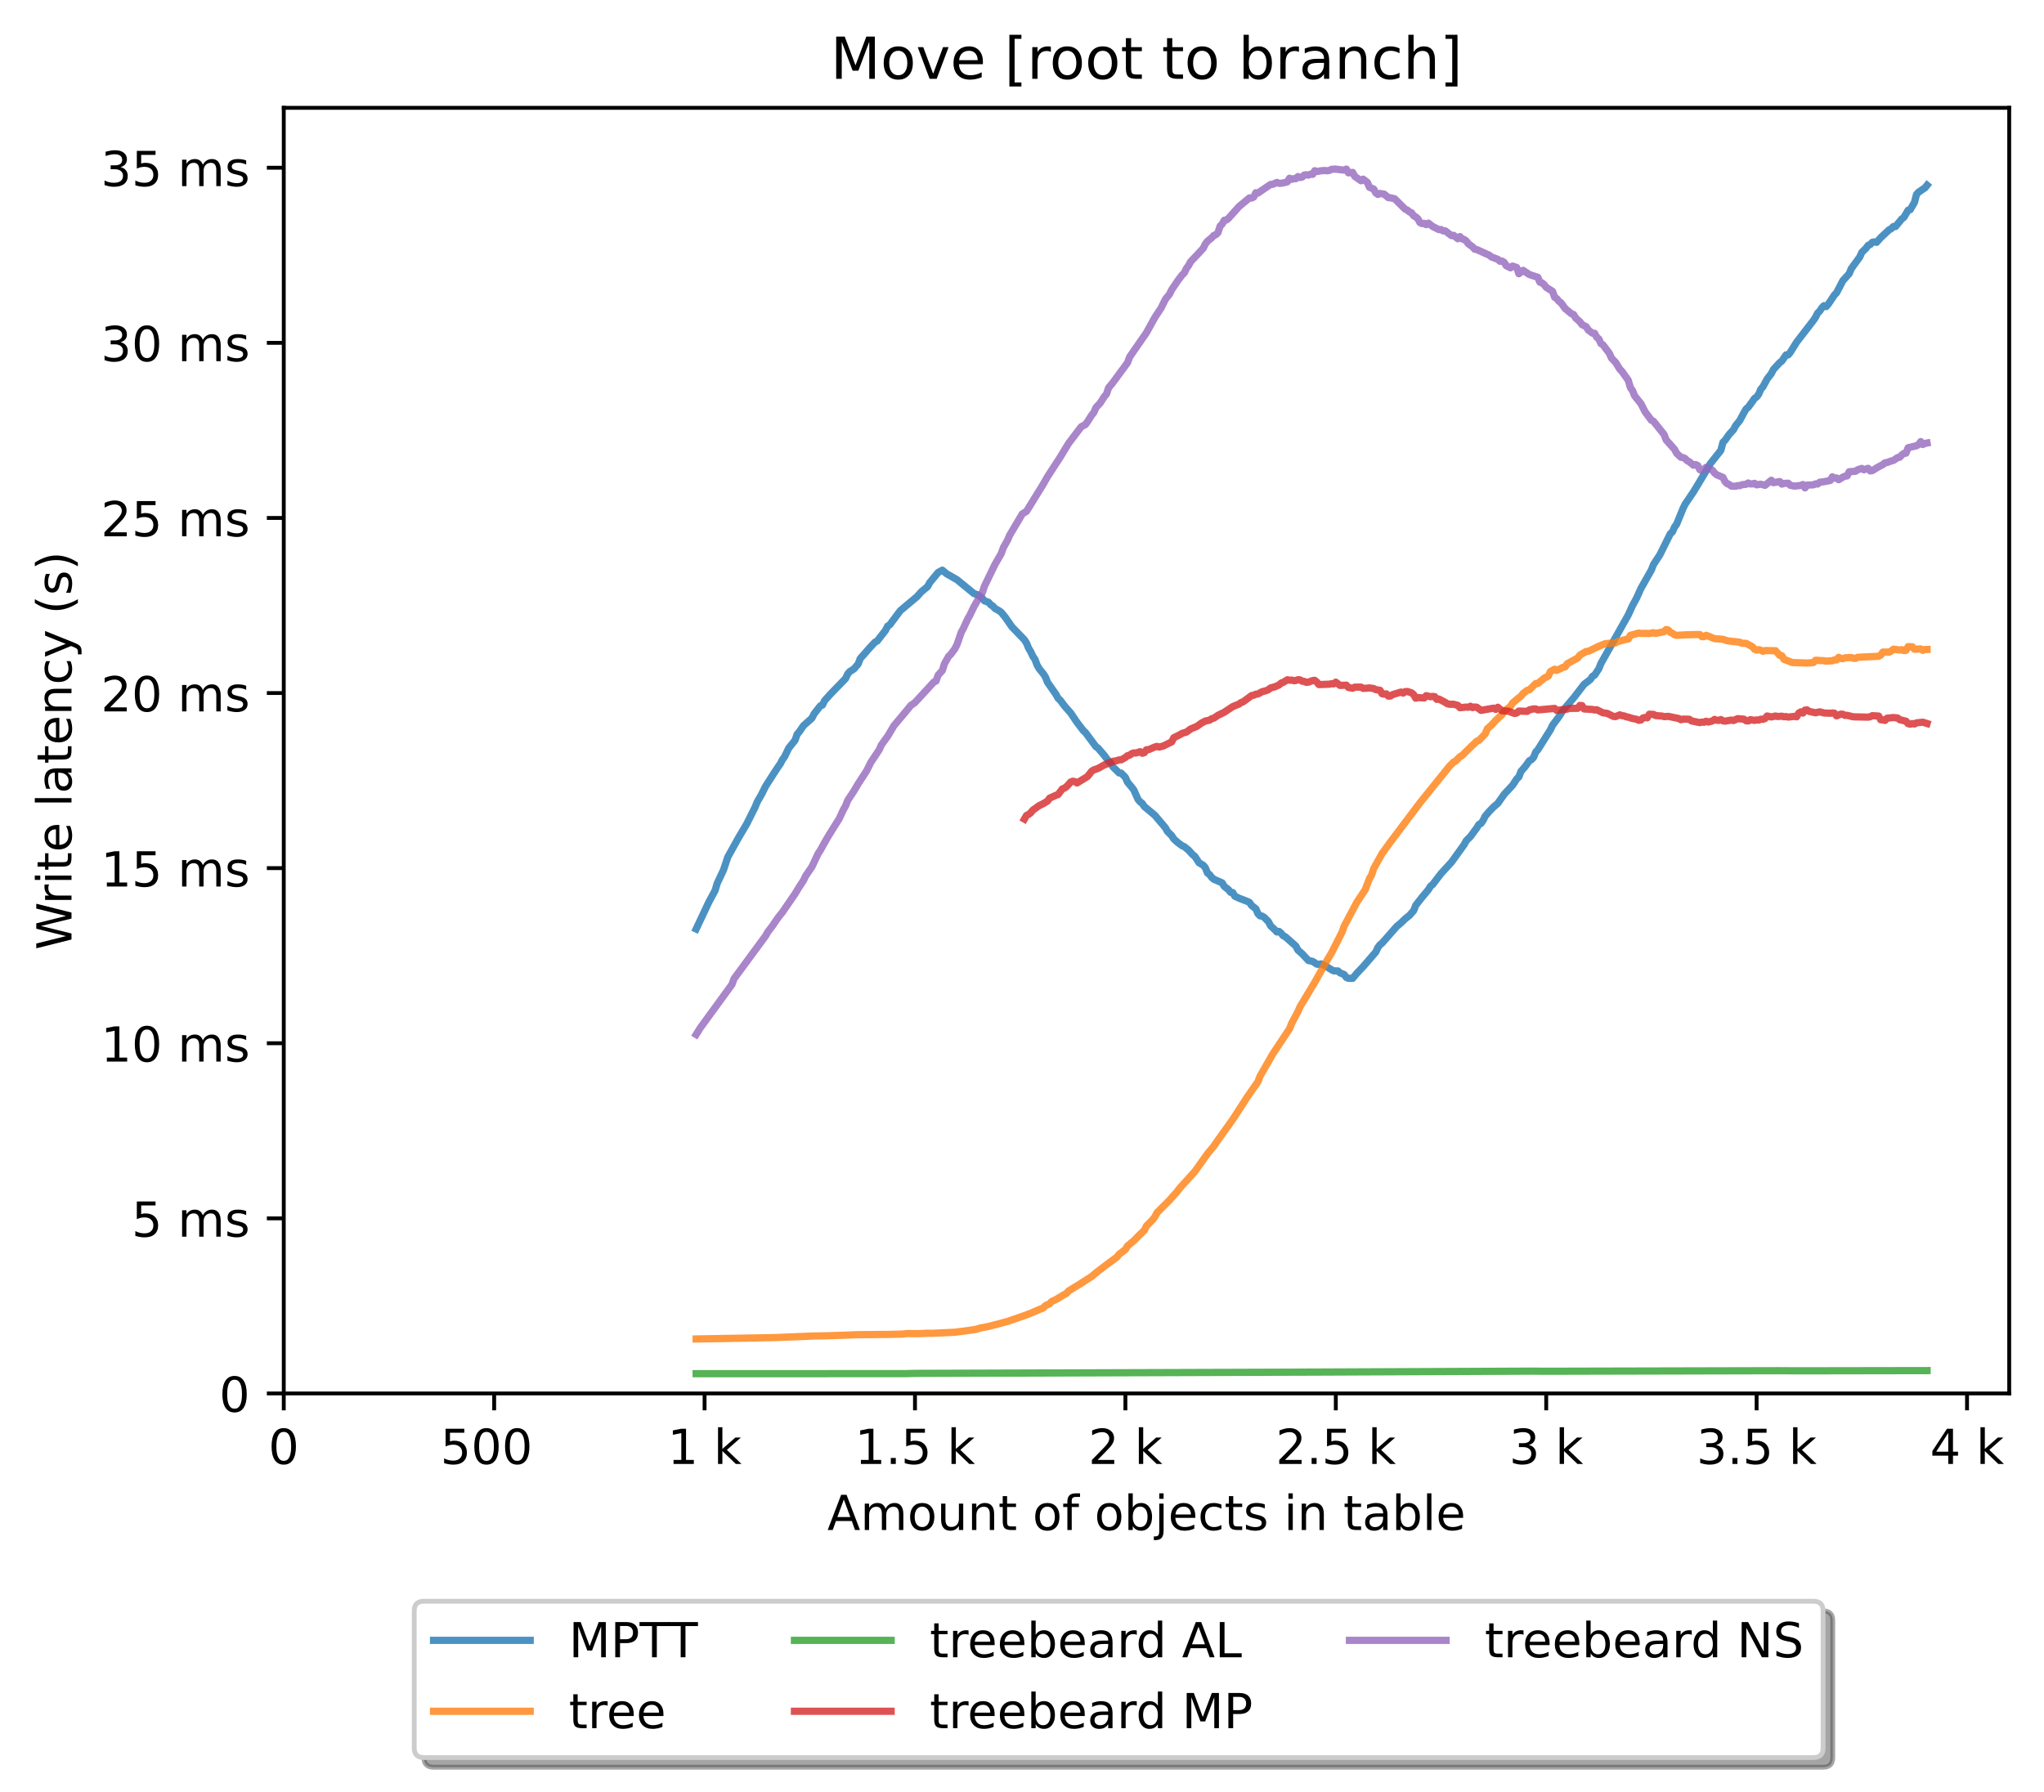 <?xml version="1.0" encoding="utf-8" standalone="no"?>
<!DOCTYPE svg PUBLIC "-//W3C//DTD SVG 1.1//EN"
  "http://www.w3.org/Graphics/SVG/1.1/DTD/svg11.dtd">
<!-- Created with matplotlib (https://matplotlib.org/) -->
<svg height="371.002pt" version="1.1" viewBox="0 0 423.051 371.002" width="423.051pt" xmlns="http://www.w3.org/2000/svg" xmlns:xlink="http://www.w3.org/1999/xlink">
 <defs>
  <style type="text/css">*{stroke-linecap:butt;stroke-linejoin:round;}</style>
 </defs>
 <g id="figure_1">
  <g id="patch_1">
   <path d="M 0 371.002 
L 423.051 371.002 
L 423.051 0 
L 0 0 
z
" style="fill:#ffffff;"/>
  </g>
  <g id="axes_1">
   <g id="patch_2">
    <path d="M 58.731 288.43 
L 415.851 288.43 
L 415.851 22.318 
L 58.731 22.318 
z
" style="fill:#ffffff;"/>
   </g>
   <g id="matplotlib.axis_1">
    <g id="xtick_1">
     <g id="line2d_1">
      <defs>
       <path d="M 0 0 
L 0 3.5 
" id="m96dd12705f" style="stroke:#000000;stroke-width:0.8;"/>
      </defs>
      <g>
       <use style="stroke:#000000;stroke-width:0.8;" x="58.731" xlink:href="#m96dd12705f" y="288.43"/>
      </g>
     </g>
     <g id="text_1">
      <!-- 0 -->
      <g transform="translate(55.55 303.029)scale(0.1 -0.1)">
       <defs>
        <path d="M 31.781 66.406 
Q 24.172 66.406 20.328 58.906 
Q 16.5 51.422 16.5 36.375 
Q 16.5 21.391 20.328 13.891 
Q 24.172 6.391 31.781 6.391 
Q 39.453 6.391 43.281 13.891 
Q 47.125 21.391 47.125 36.375 
Q 47.125 51.422 43.281 58.906 
Q 39.453 66.406 31.781 66.406 
z
M 31.781 74.219 
Q 44.047 74.219 50.516 64.516 
Q 56.984 54.828 56.984 36.375 
Q 56.984 17.969 50.516 8.266 
Q 44.047 -1.422 31.781 -1.422 
Q 19.531 -1.422 13.062 8.266 
Q 6.594 17.969 6.594 36.375 
Q 6.594 54.828 13.062 64.516 
Q 19.531 74.219 31.781 74.219 
z
" id="DejaVuSans-48"/>
       </defs>
       <use xlink:href="#DejaVuSans-48"/>
      </g>
     </g>
    </g>
    <g id="xtick_2">
     <g id="line2d_2">
      <g>
       <use style="stroke:#000000;stroke-width:0.8;" x="102.28" xlink:href="#m96dd12705f" y="288.43"/>
      </g>
     </g>
     <g id="text_2">
      <!-- 500  -->
      <g transform="translate(91.147 303.029)scale(0.1 -0.1)">
       <defs>
        <path d="M 10.797 72.906 
L 49.516 72.906 
L 49.516 64.594 
L 19.828 64.594 
L 19.828 46.734 
Q 21.969 47.469 24.109 47.828 
Q 26.266 48.188 28.422 48.188 
Q 40.625 48.188 47.75 41.5 
Q 54.891 34.812 54.891 23.391 
Q 54.891 11.625 47.562 5.094 
Q 40.234 -1.422 26.906 -1.422 
Q 22.312 -1.422 17.547 -0.641 
Q 12.797 0.141 7.719 1.703 
L 7.719 11.625 
Q 12.109 9.234 16.797 8.062 
Q 21.484 6.891 26.703 6.891 
Q 35.156 6.891 40.078 11.328 
Q 45.016 15.766 45.016 23.391 
Q 45.016 31 40.078 35.438 
Q 35.156 39.891 26.703 39.891 
Q 22.75 39.891 18.812 39.016 
Q 14.891 38.141 10.797 36.281 
z
" id="DejaVuSans-53"/>
        <path id="DejaVuSans-32"/>
       </defs>
       <use xlink:href="#DejaVuSans-53"/>
       <use x="63.623" xlink:href="#DejaVuSans-48"/>
       <use x="127.246" xlink:href="#DejaVuSans-48"/>
       <use x="190.869" xlink:href="#DejaVuSans-32"/>
      </g>
     </g>
    </g>
    <g id="xtick_3">
     <g id="line2d_3">
      <g>
       <use style="stroke:#000000;stroke-width:0.8;" x="145.828" xlink:href="#m96dd12705f" y="288.43"/>
      </g>
     </g>
     <g id="text_3">
      <!-- 1 k -->
      <g transform="translate(138.163 303.029)scale(0.1 -0.1)">
       <defs>
        <path d="M 12.406 8.297 
L 28.516 8.297 
L 28.516 63.922 
L 10.984 60.406 
L 10.984 69.391 
L 28.422 72.906 
L 38.281 72.906 
L 38.281 8.297 
L 54.391 8.297 
L 54.391 0 
L 12.406 0 
z
" id="DejaVuSans-49"/>
        <path d="M 9.078 75.984 
L 18.109 75.984 
L 18.109 31.109 
L 44.922 54.688 
L 56.391 54.688 
L 27.391 29.109 
L 57.625 0 
L 45.906 0 
L 18.109 26.703 
L 18.109 0 
L 9.078 0 
z
" id="DejaVuSans-107"/>
       </defs>
       <use xlink:href="#DejaVuSans-49"/>
       <use x="63.623" xlink:href="#DejaVuSans-32"/>
       <use x="95.41" xlink:href="#DejaVuSans-107"/>
      </g>
     </g>
    </g>
    <g id="xtick_4">
     <g id="line2d_4">
      <g>
       <use style="stroke:#000000;stroke-width:0.8;" x="189.377" xlink:href="#m96dd12705f" y="288.43"/>
      </g>
     </g>
     <g id="text_4">
      <!-- 1.5 k -->
      <g transform="translate(176.941 303.029)scale(0.1 -0.1)">
       <defs>
        <path d="M 10.688 12.406 
L 21 12.406 
L 21 0 
L 10.688 0 
z
" id="DejaVuSans-46"/>
       </defs>
       <use xlink:href="#DejaVuSans-49"/>
       <use x="63.623" xlink:href="#DejaVuSans-46"/>
       <use x="95.41" xlink:href="#DejaVuSans-53"/>
       <use x="159.033" xlink:href="#DejaVuSans-32"/>
       <use x="190.82" xlink:href="#DejaVuSans-107"/>
      </g>
     </g>
    </g>
    <g id="xtick_5">
     <g id="line2d_5">
      <g>
       <use style="stroke:#000000;stroke-width:0.8;" x="232.926" xlink:href="#m96dd12705f" y="288.43"/>
      </g>
     </g>
     <g id="text_5">
      <!-- 2 k -->
      <g transform="translate(225.26 303.029)scale(0.1 -0.1)">
       <defs>
        <path d="M 19.188 8.297 
L 53.609 8.297 
L 53.609 0 
L 7.328 0 
L 7.328 8.297 
Q 12.938 14.109 22.625 23.891 
Q 32.328 33.688 34.812 36.531 
Q 39.547 41.844 41.422 45.531 
Q 43.312 49.219 43.312 52.781 
Q 43.312 58.594 39.234 62.25 
Q 35.156 65.922 28.609 65.922 
Q 23.969 65.922 18.812 64.312 
Q 13.672 62.703 7.812 59.422 
L 7.812 69.391 
Q 13.766 71.781 18.938 73 
Q 24.125 74.219 28.422 74.219 
Q 39.75 74.219 46.484 68.547 
Q 53.219 62.891 53.219 53.422 
Q 53.219 48.922 51.531 44.891 
Q 49.859 40.875 45.406 35.406 
Q 44.188 33.984 37.641 27.219 
Q 31.109 20.453 19.188 8.297 
z
" id="DejaVuSans-50"/>
       </defs>
       <use xlink:href="#DejaVuSans-50"/>
       <use x="63.623" xlink:href="#DejaVuSans-32"/>
       <use x="95.41" xlink:href="#DejaVuSans-107"/>
      </g>
     </g>
    </g>
    <g id="xtick_6">
     <g id="line2d_6">
      <g>
       <use style="stroke:#000000;stroke-width:0.8;" x="276.474" xlink:href="#m96dd12705f" y="288.43"/>
      </g>
     </g>
     <g id="text_6">
      <!-- 2.5 k -->
      <g transform="translate(264.038 303.029)scale(0.1 -0.1)">
       <use xlink:href="#DejaVuSans-50"/>
       <use x="63.623" xlink:href="#DejaVuSans-46"/>
       <use x="95.41" xlink:href="#DejaVuSans-53"/>
       <use x="159.033" xlink:href="#DejaVuSans-32"/>
       <use x="190.82" xlink:href="#DejaVuSans-107"/>
      </g>
     </g>
    </g>
    <g id="xtick_7">
     <g id="line2d_7">
      <g>
       <use style="stroke:#000000;stroke-width:0.8;" x="320.023" xlink:href="#m96dd12705f" y="288.43"/>
      </g>
     </g>
     <g id="text_7">
      <!-- 3 k -->
      <g transform="translate(312.357 303.029)scale(0.1 -0.1)">
       <defs>
        <path d="M 40.578 39.312 
Q 47.656 37.797 51.625 33 
Q 55.609 28.219 55.609 21.188 
Q 55.609 10.406 48.188 4.484 
Q 40.766 -1.422 27.094 -1.422 
Q 22.516 -1.422 17.656 -0.516 
Q 12.797 0.391 7.625 2.203 
L 7.625 11.719 
Q 11.719 9.328 16.594 8.109 
Q 21.484 6.891 26.812 6.891 
Q 36.078 6.891 40.938 10.547 
Q 45.797 14.203 45.797 21.188 
Q 45.797 27.641 41.281 31.266 
Q 36.766 34.906 28.719 34.906 
L 20.219 34.906 
L 20.219 43.016 
L 29.109 43.016 
Q 36.375 43.016 40.234 45.922 
Q 44.094 48.828 44.094 54.297 
Q 44.094 59.906 40.109 62.906 
Q 36.141 65.922 28.719 65.922 
Q 24.656 65.922 20.016 65.031 
Q 15.375 64.156 9.812 62.312 
L 9.812 71.094 
Q 15.438 72.656 20.344 73.438 
Q 25.25 74.219 29.594 74.219 
Q 40.828 74.219 47.359 69.109 
Q 53.906 64.016 53.906 55.328 
Q 53.906 49.266 50.438 45.094 
Q 46.969 40.922 40.578 39.312 
z
" id="DejaVuSans-51"/>
       </defs>
       <use xlink:href="#DejaVuSans-51"/>
       <use x="63.623" xlink:href="#DejaVuSans-32"/>
       <use x="95.41" xlink:href="#DejaVuSans-107"/>
      </g>
     </g>
    </g>
    <g id="xtick_8">
     <g id="line2d_8">
      <g>
       <use style="stroke:#000000;stroke-width:0.8;" x="363.571" xlink:href="#m96dd12705f" y="288.43"/>
      </g>
     </g>
     <g id="text_8">
      <!-- 3.5 k -->
      <g transform="translate(351.135 303.029)scale(0.1 -0.1)">
       <use xlink:href="#DejaVuSans-51"/>
       <use x="63.623" xlink:href="#DejaVuSans-46"/>
       <use x="95.41" xlink:href="#DejaVuSans-53"/>
       <use x="159.033" xlink:href="#DejaVuSans-32"/>
       <use x="190.82" xlink:href="#DejaVuSans-107"/>
      </g>
     </g>
    </g>
    <g id="xtick_9">
     <g id="line2d_9">
      <g>
       <use style="stroke:#000000;stroke-width:0.8;" x="407.12" xlink:href="#m96dd12705f" y="288.43"/>
      </g>
     </g>
     <g id="text_9">
      <!-- 4 k -->
      <g transform="translate(399.454 303.029)scale(0.1 -0.1)">
       <defs>
        <path d="M 37.797 64.312 
L 12.891 25.391 
L 37.797 25.391 
z
M 35.203 72.906 
L 47.609 72.906 
L 47.609 25.391 
L 58.016 25.391 
L 58.016 17.188 
L 47.609 17.188 
L 47.609 0 
L 37.797 0 
L 37.797 17.188 
L 4.891 17.188 
L 4.891 26.703 
z
" id="DejaVuSans-52"/>
       </defs>
       <use xlink:href="#DejaVuSans-52"/>
       <use x="63.623" xlink:href="#DejaVuSans-32"/>
       <use x="95.41" xlink:href="#DejaVuSans-107"/>
      </g>
     </g>
    </g>
    <g id="text_10">
     <!-- Amount of objects in table -->
     <g transform="translate(171.233 316.707)scale(0.1 -0.1)">
      <defs>
       <path d="M 34.188 63.188 
L 20.797 26.906 
L 47.609 26.906 
z
M 28.609 72.906 
L 39.797 72.906 
L 67.578 0 
L 57.328 0 
L 50.688 18.703 
L 17.828 18.703 
L 11.188 0 
L 0.781 0 
z
" id="DejaVuSans-65"/>
       <path d="M 52 44.188 
Q 55.375 50.25 60.062 53.125 
Q 64.75 56 71.094 56 
Q 79.641 56 84.281 50.016 
Q 88.922 44.047 88.922 33.016 
L 88.922 0 
L 79.891 0 
L 79.891 32.719 
Q 79.891 40.578 77.094 44.375 
Q 74.312 48.188 68.609 48.188 
Q 61.625 48.188 57.562 43.547 
Q 53.516 38.922 53.516 30.906 
L 53.516 0 
L 44.484 0 
L 44.484 32.719 
Q 44.484 40.625 41.703 44.406 
Q 38.922 48.188 33.109 48.188 
Q 26.219 48.188 22.156 43.531 
Q 18.109 38.875 18.109 30.906 
L 18.109 0 
L 9.078 0 
L 9.078 54.688 
L 18.109 54.688 
L 18.109 46.188 
Q 21.188 51.219 25.484 53.609 
Q 29.781 56 35.688 56 
Q 41.656 56 45.828 52.969 
Q 50 49.953 52 44.188 
z
" id="DejaVuSans-109"/>
       <path d="M 30.609 48.391 
Q 23.391 48.391 19.188 42.75 
Q 14.984 37.109 14.984 27.297 
Q 14.984 17.484 19.156 11.844 
Q 23.344 6.203 30.609 6.203 
Q 37.797 6.203 41.984 11.859 
Q 46.188 17.531 46.188 27.297 
Q 46.188 37.016 41.984 42.703 
Q 37.797 48.391 30.609 48.391 
z
M 30.609 56 
Q 42.328 56 49.016 48.375 
Q 55.719 40.766 55.719 27.297 
Q 55.719 13.875 49.016 6.219 
Q 42.328 -1.422 30.609 -1.422 
Q 18.844 -1.422 12.172 6.219 
Q 5.516 13.875 5.516 27.297 
Q 5.516 40.766 12.172 48.375 
Q 18.844 56 30.609 56 
z
" id="DejaVuSans-111"/>
       <path d="M 8.5 21.578 
L 8.5 54.688 
L 17.484 54.688 
L 17.484 21.922 
Q 17.484 14.156 20.5 10.266 
Q 23.531 6.391 29.594 6.391 
Q 36.859 6.391 41.078 11.031 
Q 45.312 15.672 45.312 23.688 
L 45.312 54.688 
L 54.297 54.688 
L 54.297 0 
L 45.312 0 
L 45.312 8.406 
Q 42.047 3.422 37.719 1 
Q 33.406 -1.422 27.688 -1.422 
Q 18.266 -1.422 13.375 4.438 
Q 8.5 10.297 8.5 21.578 
z
M 31.109 56 
z
" id="DejaVuSans-117"/>
       <path d="M 54.891 33.016 
L 54.891 0 
L 45.906 0 
L 45.906 32.719 
Q 45.906 40.484 42.875 44.328 
Q 39.844 48.188 33.797 48.188 
Q 26.516 48.188 22.312 43.547 
Q 18.109 38.922 18.109 30.906 
L 18.109 0 
L 9.078 0 
L 9.078 54.688 
L 18.109 54.688 
L 18.109 46.188 
Q 21.344 51.125 25.703 53.562 
Q 30.078 56 35.797 56 
Q 45.219 56 50.047 50.172 
Q 54.891 44.344 54.891 33.016 
z
" id="DejaVuSans-110"/>
       <path d="M 18.312 70.219 
L 18.312 54.688 
L 36.812 54.688 
L 36.812 47.703 
L 18.312 47.703 
L 18.312 18.016 
Q 18.312 11.328 20.141 9.422 
Q 21.969 7.516 27.594 7.516 
L 36.812 7.516 
L 36.812 0 
L 27.594 0 
Q 17.188 0 13.234 3.875 
Q 9.281 7.766 9.281 18.016 
L 9.281 47.703 
L 2.688 47.703 
L 2.688 54.688 
L 9.281 54.688 
L 9.281 70.219 
z
" id="DejaVuSans-116"/>
       <path d="M 37.109 75.984 
L 37.109 68.5 
L 28.516 68.5 
Q 23.688 68.5 21.797 66.547 
Q 19.922 64.594 19.922 59.516 
L 19.922 54.688 
L 34.719 54.688 
L 34.719 47.703 
L 19.922 47.703 
L 19.922 0 
L 10.891 0 
L 10.891 47.703 
L 2.297 47.703 
L 2.297 54.688 
L 10.891 54.688 
L 10.891 58.5 
Q 10.891 67.625 15.141 71.797 
Q 19.391 75.984 28.609 75.984 
z
" id="DejaVuSans-102"/>
       <path d="M 48.688 27.297 
Q 48.688 37.203 44.609 42.844 
Q 40.531 48.484 33.406 48.484 
Q 26.266 48.484 22.188 42.844 
Q 18.109 37.203 18.109 27.297 
Q 18.109 17.391 22.188 11.75 
Q 26.266 6.109 33.406 6.109 
Q 40.531 6.109 44.609 11.75 
Q 48.688 17.391 48.688 27.297 
z
M 18.109 46.391 
Q 20.953 51.266 25.266 53.625 
Q 29.594 56 35.594 56 
Q 45.562 56 51.781 48.094 
Q 58.016 40.188 58.016 27.297 
Q 58.016 14.406 51.781 6.484 
Q 45.562 -1.422 35.594 -1.422 
Q 29.594 -1.422 25.266 0.953 
Q 20.953 3.328 18.109 8.203 
L 18.109 0 
L 9.078 0 
L 9.078 75.984 
L 18.109 75.984 
z
" id="DejaVuSans-98"/>
       <path d="M 9.422 54.688 
L 18.406 54.688 
L 18.406 -0.984 
Q 18.406 -11.422 14.422 -16.109 
Q 10.453 -20.797 1.609 -20.797 
L -1.812 -20.797 
L -1.812 -13.188 
L 0.594 -13.188 
Q 5.719 -13.188 7.562 -10.812 
Q 9.422 -8.453 9.422 -0.984 
z
M 9.422 75.984 
L 18.406 75.984 
L 18.406 64.594 
L 9.422 64.594 
z
" id="DejaVuSans-106"/>
       <path d="M 56.203 29.594 
L 56.203 25.203 
L 14.891 25.203 
Q 15.484 15.922 20.484 11.062 
Q 25.484 6.203 34.422 6.203 
Q 39.594 6.203 44.453 7.469 
Q 49.312 8.734 54.109 11.281 
L 54.109 2.781 
Q 49.266 0.734 44.188 -0.344 
Q 39.109 -1.422 33.891 -1.422 
Q 20.797 -1.422 13.156 6.188 
Q 5.516 13.812 5.516 26.812 
Q 5.516 40.234 12.766 48.109 
Q 20.016 56 32.328 56 
Q 43.359 56 49.781 48.891 
Q 56.203 41.797 56.203 29.594 
z
M 47.219 32.234 
Q 47.125 39.594 43.094 43.984 
Q 39.062 48.391 32.422 48.391 
Q 24.906 48.391 20.391 44.141 
Q 15.875 39.891 15.188 32.172 
z
" id="DejaVuSans-101"/>
       <path d="M 48.781 52.594 
L 48.781 44.188 
Q 44.969 46.297 41.141 47.344 
Q 37.312 48.391 33.406 48.391 
Q 24.656 48.391 19.812 42.844 
Q 14.984 37.312 14.984 27.297 
Q 14.984 17.281 19.812 11.734 
Q 24.656 6.203 33.406 6.203 
Q 37.312 6.203 41.141 7.25 
Q 44.969 8.297 48.781 10.406 
L 48.781 2.094 
Q 45.016 0.344 40.984 -0.531 
Q 36.969 -1.422 32.422 -1.422 
Q 20.062 -1.422 12.781 6.344 
Q 5.516 14.109 5.516 27.297 
Q 5.516 40.672 12.859 48.328 
Q 20.219 56 33.016 56 
Q 37.156 56 41.109 55.141 
Q 45.062 54.297 48.781 52.594 
z
" id="DejaVuSans-99"/>
       <path d="M 44.281 53.078 
L 44.281 44.578 
Q 40.484 46.531 36.375 47.5 
Q 32.281 48.484 27.875 48.484 
Q 21.188 48.484 17.844 46.438 
Q 14.5 44.391 14.5 40.281 
Q 14.5 37.156 16.891 35.375 
Q 19.281 33.594 26.516 31.984 
L 29.594 31.297 
Q 39.156 29.25 43.188 25.516 
Q 47.219 21.781 47.219 15.094 
Q 47.219 7.469 41.188 3.016 
Q 35.156 -1.422 24.609 -1.422 
Q 20.219 -1.422 15.453 -0.562 
Q 10.688 0.297 5.422 2 
L 5.422 11.281 
Q 10.406 8.688 15.234 7.391 
Q 20.062 6.109 24.812 6.109 
Q 31.156 6.109 34.562 8.281 
Q 37.984 10.453 37.984 14.406 
Q 37.984 18.062 35.516 20.016 
Q 33.062 21.969 24.703 23.781 
L 21.578 24.516 
Q 13.234 26.266 9.516 29.906 
Q 5.812 33.547 5.812 39.891 
Q 5.812 47.609 11.281 51.797 
Q 16.75 56 26.812 56 
Q 31.781 56 36.172 55.266 
Q 40.578 54.547 44.281 53.078 
z
" id="DejaVuSans-115"/>
       <path d="M 9.422 54.688 
L 18.406 54.688 
L 18.406 0 
L 9.422 0 
z
M 9.422 75.984 
L 18.406 75.984 
L 18.406 64.594 
L 9.422 64.594 
z
" id="DejaVuSans-105"/>
       <path d="M 34.281 27.484 
Q 23.391 27.484 19.188 25 
Q 14.984 22.516 14.984 16.5 
Q 14.984 11.719 18.141 8.906 
Q 21.297 6.109 26.703 6.109 
Q 34.188 6.109 38.703 11.406 
Q 43.219 16.703 43.219 25.484 
L 43.219 27.484 
z
M 52.203 31.203 
L 52.203 0 
L 43.219 0 
L 43.219 8.297 
Q 40.141 3.328 35.547 0.953 
Q 30.953 -1.422 24.312 -1.422 
Q 15.922 -1.422 10.953 3.297 
Q 6 8.016 6 15.922 
Q 6 25.141 12.172 29.828 
Q 18.359 34.516 30.609 34.516 
L 43.219 34.516 
L 43.219 35.406 
Q 43.219 41.609 39.141 45 
Q 35.062 48.391 27.688 48.391 
Q 23 48.391 18.547 47.266 
Q 14.109 46.141 10.016 43.891 
L 10.016 52.203 
Q 14.938 54.109 19.578 55.047 
Q 24.219 56 28.609 56 
Q 40.484 56 46.344 49.844 
Q 52.203 43.703 52.203 31.203 
z
" id="DejaVuSans-97"/>
       <path d="M 9.422 75.984 
L 18.406 75.984 
L 18.406 0 
L 9.422 0 
z
" id="DejaVuSans-108"/>
      </defs>
      <use xlink:href="#DejaVuSans-65"/>
      <use x="68.408" xlink:href="#DejaVuSans-109"/>
      <use x="165.82" xlink:href="#DejaVuSans-111"/>
      <use x="227.002" xlink:href="#DejaVuSans-117"/>
      <use x="290.381" xlink:href="#DejaVuSans-110"/>
      <use x="353.76" xlink:href="#DejaVuSans-116"/>
      <use x="392.969" xlink:href="#DejaVuSans-32"/>
      <use x="424.756" xlink:href="#DejaVuSans-111"/>
      <use x="485.938" xlink:href="#DejaVuSans-102"/>
      <use x="521.143" xlink:href="#DejaVuSans-32"/>
      <use x="552.93" xlink:href="#DejaVuSans-111"/>
      <use x="614.111" xlink:href="#DejaVuSans-98"/>
      <use x="677.588" xlink:href="#DejaVuSans-106"/>
      <use x="705.371" xlink:href="#DejaVuSans-101"/>
      <use x="766.895" xlink:href="#DejaVuSans-99"/>
      <use x="821.875" xlink:href="#DejaVuSans-116"/>
      <use x="861.084" xlink:href="#DejaVuSans-115"/>
      <use x="913.184" xlink:href="#DejaVuSans-32"/>
      <use x="944.971" xlink:href="#DejaVuSans-105"/>
      <use x="972.754" xlink:href="#DejaVuSans-110"/>
      <use x="1036.133" xlink:href="#DejaVuSans-32"/>
      <use x="1067.92" xlink:href="#DejaVuSans-116"/>
      <use x="1107.129" xlink:href="#DejaVuSans-97"/>
      <use x="1168.408" xlink:href="#DejaVuSans-98"/>
      <use x="1231.885" xlink:href="#DejaVuSans-108"/>
      <use x="1259.668" xlink:href="#DejaVuSans-101"/>
     </g>
    </g>
   </g>
   <g id="matplotlib.axis_2">
    <g id="ytick_1">
     <g id="line2d_10">
      <defs>
       <path d="M 0 0 
L -3.5 0 
" id="mbb63eeef7b" style="stroke:#000000;stroke-width:0.8;"/>
      </defs>
      <g>
       <use style="stroke:#000000;stroke-width:0.8;" x="58.731" xlink:href="#mbb63eeef7b" y="288.43"/>
      </g>
     </g>
     <g id="text_11">
      <!-- 0 -->
      <g transform="translate(45.369 292.229)scale(0.1 -0.1)">
       <use xlink:href="#DejaVuSans-48"/>
      </g>
     </g>
    </g>
    <g id="ytick_2">
     <g id="line2d_11">
      <g>
       <use style="stroke:#000000;stroke-width:0.8;" x="58.731" xlink:href="#mbb63eeef7b" y="252.186"/>
      </g>
     </g>
     <g id="text_12">
      <!-- 5 ms -->
      <g transform="translate(27.241 255.985)scale(0.1 -0.1)">
       <use xlink:href="#DejaVuSans-53"/>
       <use x="63.623" xlink:href="#DejaVuSans-32"/>
       <use x="95.41" xlink:href="#DejaVuSans-109"/>
       <use x="192.822" xlink:href="#DejaVuSans-115"/>
      </g>
     </g>
    </g>
    <g id="ytick_3">
     <g id="line2d_12">
      <g>
       <use style="stroke:#000000;stroke-width:0.8;" x="58.731" xlink:href="#mbb63eeef7b" y="215.942"/>
      </g>
     </g>
     <g id="text_13">
      <!-- 10 ms -->
      <g transform="translate(20.878 219.741)scale(0.1 -0.1)">
       <use xlink:href="#DejaVuSans-49"/>
       <use x="63.623" xlink:href="#DejaVuSans-48"/>
       <use x="127.246" xlink:href="#DejaVuSans-32"/>
       <use x="159.033" xlink:href="#DejaVuSans-109"/>
       <use x="256.445" xlink:href="#DejaVuSans-115"/>
      </g>
     </g>
    </g>
    <g id="ytick_4">
     <g id="line2d_13">
      <g>
       <use style="stroke:#000000;stroke-width:0.8;" x="58.731" xlink:href="#mbb63eeef7b" y="179.698"/>
      </g>
     </g>
     <g id="text_14">
      <!-- 15 ms -->
      <g transform="translate(20.878 183.497)scale(0.1 -0.1)">
       <use xlink:href="#DejaVuSans-49"/>
       <use x="63.623" xlink:href="#DejaVuSans-53"/>
       <use x="127.246" xlink:href="#DejaVuSans-32"/>
       <use x="159.033" xlink:href="#DejaVuSans-109"/>
       <use x="256.445" xlink:href="#DejaVuSans-115"/>
      </g>
     </g>
    </g>
    <g id="ytick_5">
     <g id="line2d_14">
      <g>
       <use style="stroke:#000000;stroke-width:0.8;" x="58.731" xlink:href="#mbb63eeef7b" y="143.454"/>
      </g>
     </g>
     <g id="text_15">
      <!-- 20 ms -->
      <g transform="translate(20.878 147.253)scale(0.1 -0.1)">
       <use xlink:href="#DejaVuSans-50"/>
       <use x="63.623" xlink:href="#DejaVuSans-48"/>
       <use x="127.246" xlink:href="#DejaVuSans-32"/>
       <use x="159.033" xlink:href="#DejaVuSans-109"/>
       <use x="256.445" xlink:href="#DejaVuSans-115"/>
      </g>
     </g>
    </g>
    <g id="ytick_6">
     <g id="line2d_15">
      <g>
       <use style="stroke:#000000;stroke-width:0.8;" x="58.731" xlink:href="#mbb63eeef7b" y="107.21"/>
      </g>
     </g>
     <g id="text_16">
      <!-- 25 ms -->
      <g transform="translate(20.878 111.01)scale(0.1 -0.1)">
       <use xlink:href="#DejaVuSans-50"/>
       <use x="63.623" xlink:href="#DejaVuSans-53"/>
       <use x="127.246" xlink:href="#DejaVuSans-32"/>
       <use x="159.033" xlink:href="#DejaVuSans-109"/>
       <use x="256.445" xlink:href="#DejaVuSans-115"/>
      </g>
     </g>
    </g>
    <g id="ytick_7">
     <g id="line2d_16">
      <g>
       <use style="stroke:#000000;stroke-width:0.8;" x="58.731" xlink:href="#mbb63eeef7b" y="70.966"/>
      </g>
     </g>
     <g id="text_17">
      <!-- 30 ms -->
      <g transform="translate(20.878 74.766)scale(0.1 -0.1)">
       <use xlink:href="#DejaVuSans-51"/>
       <use x="63.623" xlink:href="#DejaVuSans-48"/>
       <use x="127.246" xlink:href="#DejaVuSans-32"/>
       <use x="159.033" xlink:href="#DejaVuSans-109"/>
       <use x="256.445" xlink:href="#DejaVuSans-115"/>
      </g>
     </g>
    </g>
    <g id="ytick_8">
     <g id="line2d_17">
      <g>
       <use style="stroke:#000000;stroke-width:0.8;" x="58.731" xlink:href="#mbb63eeef7b" y="34.722"/>
      </g>
     </g>
     <g id="text_18">
      <!-- 35 ms -->
      <g transform="translate(20.878 38.522)scale(0.1 -0.1)">
       <use xlink:href="#DejaVuSans-51"/>
       <use x="63.623" xlink:href="#DejaVuSans-53"/>
       <use x="127.246" xlink:href="#DejaVuSans-32"/>
       <use x="159.033" xlink:href="#DejaVuSans-109"/>
       <use x="256.445" xlink:href="#DejaVuSans-115"/>
      </g>
     </g>
    </g>
    <g id="text_19">
     <!-- Write latency (s) -->
     <g transform="translate(14.798 196.626)rotate(-90)scale(0.1 -0.1)">
      <defs>
       <path d="M 3.328 72.906 
L 13.281 72.906 
L 28.609 11.281 
L 43.891 72.906 
L 54.984 72.906 
L 70.312 11.281 
L 85.594 72.906 
L 95.609 72.906 
L 77.297 0 
L 64.891 0 
L 49.516 63.281 
L 33.984 0 
L 21.578 0 
z
" id="DejaVuSans-87"/>
       <path d="M 41.109 46.297 
Q 39.594 47.172 37.812 47.578 
Q 36.031 48 33.891 48 
Q 26.266 48 22.188 43.047 
Q 18.109 38.094 18.109 28.812 
L 18.109 0 
L 9.078 0 
L 9.078 54.688 
L 18.109 54.688 
L 18.109 46.188 
Q 20.953 51.172 25.484 53.578 
Q 30.031 56 36.531 56 
Q 37.453 56 38.578 55.875 
Q 39.703 55.766 41.062 55.516 
z
" id="DejaVuSans-114"/>
       <path d="M 32.172 -5.078 
Q 28.375 -14.844 24.75 -17.812 
Q 21.141 -20.797 15.094 -20.797 
L 7.906 -20.797 
L 7.906 -13.281 
L 13.188 -13.281 
Q 16.891 -13.281 18.938 -11.516 
Q 21 -9.766 23.484 -3.219 
L 25.094 0.875 
L 2.984 54.688 
L 12.5 54.688 
L 29.594 11.922 
L 46.688 54.688 
L 56.203 54.688 
z
" id="DejaVuSans-121"/>
       <path d="M 31 75.875 
Q 24.469 64.656 21.281 53.656 
Q 18.109 42.672 18.109 31.391 
Q 18.109 20.125 21.312 9.062 
Q 24.516 -2 31 -13.188 
L 23.188 -13.188 
Q 15.875 -1.703 12.234 9.375 
Q 8.594 20.453 8.594 31.391 
Q 8.594 42.281 12.203 53.312 
Q 15.828 64.359 23.188 75.875 
z
" id="DejaVuSans-40"/>
       <path d="M 8.016 75.875 
L 15.828 75.875 
Q 23.141 64.359 26.781 53.312 
Q 30.422 42.281 30.422 31.391 
Q 30.422 20.453 26.781 9.375 
Q 23.141 -1.703 15.828 -13.188 
L 8.016 -13.188 
Q 14.5 -2 17.703 9.062 
Q 20.906 20.125 20.906 31.391 
Q 20.906 42.672 17.703 53.656 
Q 14.5 64.656 8.016 75.875 
z
" id="DejaVuSans-41"/>
      </defs>
      <use xlink:href="#DejaVuSans-87"/>
      <use x="94.377" xlink:href="#DejaVuSans-114"/>
      <use x="135.49" xlink:href="#DejaVuSans-105"/>
      <use x="163.273" xlink:href="#DejaVuSans-116"/>
      <use x="202.482" xlink:href="#DejaVuSans-101"/>
      <use x="264.006" xlink:href="#DejaVuSans-32"/>
      <use x="295.793" xlink:href="#DejaVuSans-108"/>
      <use x="323.576" xlink:href="#DejaVuSans-97"/>
      <use x="384.855" xlink:href="#DejaVuSans-116"/>
      <use x="424.064" xlink:href="#DejaVuSans-101"/>
      <use x="485.588" xlink:href="#DejaVuSans-110"/>
      <use x="548.967" xlink:href="#DejaVuSans-99"/>
      <use x="603.947" xlink:href="#DejaVuSans-121"/>
      <use x="663.127" xlink:href="#DejaVuSans-32"/>
      <use x="694.914" xlink:href="#DejaVuSans-40"/>
      <use x="733.928" xlink:href="#DejaVuSans-115"/>
      <use x="786.027" xlink:href="#DejaVuSans-41"/>
     </g>
    </g>
   </g>
   <g id="line2d_18">
    <path clip-path="url(#p33e50e43b8)" d="M 144.086 192.293 
L 146.699 186.748 
L 148.006 184.32 
L 148.441 182.841 
L 149.748 180.073 
L 150.619 177.439 
L 152.796 173.511 
L 154.538 170.564 
L 156.28 167.08 
L 156.716 166 
L 157.586 164.502 
L 158.457 162.753 
L 160.199 160.029 
L 161.07 158.702 
L 161.506 158.093 
L 161.941 157.239 
L 162.377 156.648 
L 163.248 154.857 
L 164.554 153.227 
L 164.99 151.978 
L 165.425 151.48 
L 166.296 150.214 
L 168.038 148.662 
L 168.474 147.794 
L 169.78 146.116 
L 170.216 145.95 
L 170.651 145.05 
L 171.958 143.596 
L 175.006 140.454 
L 175.441 139.514 
L 175.877 139.011 
L 176.748 138.461 
L 177.619 137.437 
L 178.054 136.299 
L 178.925 135.333 
L 179.796 134.323 
L 181.103 132.917 
L 181.538 132.708 
L 183.28 130.476 
L 183.716 129.601 
L 184.151 129.337 
L 186.329 126.412 
L 189.812 123.491 
L 190.683 122.498 
L 191.99 121.418 
L 192.425 120.601 
L 194.167 118.495 
L 195.038 118.02 
L 195.909 118.754 
L 198.087 120.003 
L 201.571 122.856 
L 202.442 123.152 
L 203.312 123.828 
L 203.748 124.363 
L 204.619 124.677 
L 205.054 125.186 
L 205.49 125.457 
L 205.925 125.946 
L 206.796 126.43 
L 207.232 126.753 
L 208.103 127.821 
L 209.409 129.72 
L 212.022 132.433 
L 212.458 133.109 
L 212.893 134.173 
L 213.329 134.895 
L 213.764 135.843 
L 214.2 136.457 
L 214.635 137.635 
L 215.071 138.397 
L 215.942 139.467 
L 216.377 140.141 
L 216.813 141.24 
L 218.554 143.732 
L 218.99 144.539 
L 219.425 144.923 
L 220.296 146.095 
L 221.603 147.581 
L 222.909 149.518 
L 223.78 150.655 
L 224.216 151.232 
L 224.651 151.623 
L 226.829 154.555 
L 227.264 154.847 
L 228.571 156.375 
L 229.442 157.536 
L 229.877 157.928 
L 230.313 158.697 
L 231.619 159.988 
L 232.055 160.027 
L 232.926 160.915 
L 233.361 161.906 
L 234.232 162.934 
L 234.667 163.519 
L 235.538 165.461 
L 235.974 165.978 
L 236.409 166.289 
L 236.845 166.945 
L 239.022 168.753 
L 241.2 171.34 
L 241.635 172.111 
L 242.506 172.977 
L 242.942 173.654 
L 243.813 174.434 
L 244.684 175.077 
L 245.119 175.253 
L 245.99 175.967 
L 246.861 176.917 
L 247.297 177.26 
L 248.168 178.588 
L 249.038 179.098 
L 249.474 179.614 
L 249.909 180.694 
L 250.345 181.03 
L 250.78 181.609 
L 251.216 181.99 
L 252.958 182.749 
L 253.393 183.479 
L 254.264 184.154 
L 254.7 184.709 
L 255.135 184.738 
L 255.571 185.502 
L 256.442 185.919 
L 258.184 186.592 
L 258.619 186.81 
L 259.055 187.439 
L 259.926 188.113 
L 260.361 189.113 
L 260.797 189.574 
L 261.232 189.626 
L 261.668 189.904 
L 262.539 190.788 
L 262.974 191.637 
L 263.845 192.447 
L 264.28 192.91 
L 264.716 192.799 
L 265.151 193.156 
L 265.587 193.692 
L 266.022 193.9 
L 268.2 195.817 
L 268.635 196.658 
L 269.506 197.428 
L 270.813 198.822 
L 271.684 198.999 
L 272.555 199.576 
L 272.99 199.615 
L 273.426 199.527 
L 274.297 199.931 
L 275.603 200.736 
L 276.039 200.957 
L 276.91 200.974 
L 277.345 201.374 
L 278.216 201.733 
L 278.651 202.322 
L 279.087 202.508 
L 279.958 202.515 
L 280.829 201.461 
L 282.135 200.088 
L 284.748 197.069 
L 285.184 196.132 
L 285.619 195.55 
L 286.055 195.215 
L 289.103 191.745 
L 289.974 191.027 
L 290.845 190.176 
L 291.716 189.488 
L 292.587 188.5 
L 293.023 187.391 
L 294.329 185.721 
L 295.635 184.166 
L 296.071 183.441 
L 296.506 183.105 
L 298.248 180.828 
L 300.426 178.454 
L 303.039 174.824 
L 303.474 174.018 
L 304.345 173.157 
L 305.652 171.375 
L 306.087 170.662 
L 306.523 170.445 
L 306.958 169.829 
L 307.394 168.935 
L 308.265 167.926 
L 309.135 167.029 
L 310.006 166.285 
L 311.313 164.423 
L 313.055 162.555 
L 313.926 161.225 
L 314.361 160.815 
L 314.797 159.667 
L 315.668 158.68 
L 316.539 157.46 
L 316.974 157.248 
L 317.41 156.778 
L 317.845 155.666 
L 318.281 155.202 
L 320.894 151.053 
L 321.329 150.132 
L 322.636 148.387 
L 323.507 147.039 
L 325.684 144.476 
L 326.555 143.35 
L 327.861 141.648 
L 329.168 140.652 
L 329.603 139.994 
L 330.039 139.742 
L 330.91 138.435 
L 331.345 137.341 
L 337.007 127.275 
L 337.878 125.359 
L 338.749 123.756 
L 339.619 121.812 
L 341.797 117.965 
L 342.232 116.842 
L 343.539 114.849 
L 345.716 110.468 
L 346.152 110.086 
L 346.587 109.089 
L 347.023 108.485 
L 348.329 105.276 
L 348.765 104.375 
L 350.507 101.805 
L 353.12 97.474 
L 353.991 95.963 
L 356.168 93.226 
L 356.603 91.561 
L 357.039 91.118 
L 357.91 89.893 
L 358.781 88.953 
L 359.216 88.114 
L 360.087 87.037 
L 360.958 85.404 
L 361.394 84.661 
L 361.829 84.292 
L 362.7 83.11 
L 363.136 82.465 
L 363.571 82.168 
L 364.007 81.582 
L 364.442 80.556 
L 364.878 80.063 
L 365.749 78.449 
L 366.62 77.314 
L 367.055 76.473 
L 368.362 75.053 
L 368.797 74.727 
L 369.668 73.454 
L 370.103 73.463 
L 370.539 72.933 
L 371.845 70.837 
L 375.329 66.32 
L 375.765 65.666 
L 376.2 64.803 
L 376.636 64.395 
L 377.071 63.717 
L 377.507 63.269 
L 377.942 63.472 
L 378.378 62.997 
L 379.684 61.044 
L 380.12 60.604 
L 381.426 58.086 
L 382.733 56.646 
L 383.168 55.602 
L 384.91 53.205 
L 385.345 52.236 
L 386.216 51.377 
L 386.652 50.788 
L 387.087 50.611 
L 387.523 50.144 
L 387.958 50.063 
L 388.394 50.167 
L 389.265 49.184 
L 391.007 47.561 
L 391.442 47.328 
L 391.878 46.889 
L 392.313 46.897 
L 393.62 45.319 
L 394.055 44.99 
L 394.926 43.513 
L 395.362 43.402 
L 396.233 41.904 
L 396.668 40.241 
L 397.104 39.761 
L 398.41 38.882 
L 398.846 38.343 
L 398.846 38.343 
" style="fill:none;stroke:#1f77b4;stroke-linecap:square;stroke-opacity:0.8;stroke-width:1.5;"/>
   </g>
   <g id="line2d_19">
    <path clip-path="url(#p33e50e43b8)" d="M 144.086 277.156 
L 156.28 276.945 
L 160.635 276.861 
L 168.474 276.54 
L 171.087 276.498 
L 175.877 276.338 
L 177.183 276.275 
L 183.716 276.213 
L 186.764 276.148 
L 187.635 276.04 
L 190.248 276.052 
L 191.99 275.961 
L 192.861 275.989 
L 197.651 275.761 
L 201.135 275.301 
L 202.006 275.172 
L 202.877 274.889 
L 204.619 274.564 
L 208.538 273.525 
L 212.022 272.321 
L 213.329 271.828 
L 215.942 270.714 
L 216.377 270.263 
L 217.248 269.848 
L 217.684 269.394 
L 218.554 268.995 
L 219.861 268.201 
L 220.732 267.715 
L 221.167 267.213 
L 223.345 265.888 
L 225.958 264.212 
L 226.829 263.466 
L 229.006 261.807 
L 231.184 260.194 
L 231.619 259.634 
L 232.926 258.64 
L 233.361 257.905 
L 234.667 256.835 
L 235.538 255.923 
L 236.845 254.674 
L 237.28 253.777 
L 238.587 252.445 
L 239.022 251.884 
L 239.458 251.029 
L 242.071 248.414 
L 242.942 247.424 
L 243.377 246.963 
L 244.248 245.855 
L 247.297 242.493 
L 249.909 238.83 
L 251.216 237.254 
L 252.087 235.989 
L 255.135 231.74 
L 258.184 227.022 
L 260.361 223.899 
L 260.797 222.759 
L 263.41 218.202 
L 266.893 212.958 
L 267.329 211.842 
L 268.635 209.396 
L 269.071 208.391 
L 272.119 203.327 
L 274.297 199.421 
L 275.603 197.216 
L 277.781 192.913 
L 278.216 191.689 
L 280.829 186.769 
L 282.571 184.143 
L 283.442 181.836 
L 283.877 181.149 
L 284.313 179.794 
L 286.055 176.667 
L 287.797 174.268 
L 293.893 166.182 
L 299.99 158.609 
L 300.861 157.744 
L 301.297 157.517 
L 302.168 156.623 
L 302.603 156.388 
L 303.91 155.091 
L 305.652 153.415 
L 306.087 153.257 
L 307.394 151.924 
L 307.829 150.854 
L 308.7 150.085 
L 309.571 149.122 
L 310.877 147.916 
L 311.313 147.235 
L 312.619 146.222 
L 313.055 145.528 
L 314.361 144.427 
L 314.797 144.111 
L 315.232 143.549 
L 316.103 142.886 
L 316.539 142.792 
L 317.845 141.489 
L 318.281 141.477 
L 319.587 140.388 
L 320.458 139.942 
L 320.894 138.995 
L 321.765 138.524 
L 322.2 138.765 
L 323.071 138.351 
L 323.507 138.124 
L 323.942 138.03 
L 324.377 137.386 
L 326.555 136.191 
L 326.99 135.6 
L 328.297 134.845 
L 328.732 134.825 
L 330.91 133.77 
L 332.216 133.236 
L 333.523 133.114 
L 334.394 133.07 
L 334.829 132.792 
L 336.571 132.344 
L 337.007 132.274 
L 337.442 131.511 
L 339.184 131.039 
L 339.619 131.119 
L 340.49 131.093 
L 341.361 131.121 
L 342.232 130.965 
L 342.668 131.105 
L 344.41 130.757 
L 344.845 130.307 
L 345.281 130.415 
L 345.716 130.894 
L 346.152 131.08 
L 346.587 131.393 
L 347.023 131.51 
L 349.2 131.394 
L 350.942 131.349 
L 351.813 131.342 
L 352.249 131.787 
L 352.684 131.788 
L 353.12 131.492 
L 354.861 132.198 
L 356.603 132.333 
L 357.474 132.634 
L 360.087 132.936 
L 360.523 133.149 
L 361.394 133.168 
L 362.7 133.873 
L 363.136 134.394 
L 363.571 134.563 
L 364.007 134.475 
L 364.442 134.589 
L 364.878 134.823 
L 365.313 134.657 
L 367.491 134.699 
L 368.362 135.661 
L 368.797 135.73 
L 369.233 136.477 
L 370.974 137.14 
L 374.023 137.244 
L 375.329 137.146 
L 375.765 136.668 
L 377.507 136.764 
L 377.942 136.851 
L 378.813 136.795 
L 379.249 136.775 
L 379.684 136.591 
L 380.12 136.599 
L 380.555 136.062 
L 380.991 136.298 
L 381.426 136.354 
L 381.862 136.157 
L 383.168 136.099 
L 383.604 136.257 
L 384.039 136.282 
L 384.475 136.054 
L 388.829 135.845 
L 389.265 135.6 
L 389.7 134.978 
L 391.007 134.981 
L 391.442 134.751 
L 391.878 134.381 
L 393.184 134.548 
L 393.62 134.476 
L 394.055 134.652 
L 394.491 134.612 
L 394.926 133.844 
L 395.797 133.882 
L 396.233 134.389 
L 397.539 134.323 
L 397.975 134.61 
L 398.41 134.44 
L 398.846 134.432 
L 398.846 134.432 
" style="fill:none;stroke:#ff7f0e;stroke-linecap:square;stroke-opacity:0.8;stroke-width:1.5;"/>
   </g>
   <g id="line2d_20">
    <path clip-path="url(#p33e50e43b8)" d="M 144.086 284.346 
L 187.635 284.329 
L 189.377 284.282 
L 272.119 284.014 
L 317.41 283.815 
L 319.587 283.839 
L 367.926 283.725 
L 372.281 283.748 
L 398.846 283.704 
L 398.846 283.704 
" style="fill:none;stroke:#2ca02c;stroke-linecap:square;stroke-opacity:0.8;stroke-width:1.5;"/>
   </g>
   <g id="line2d_21">
    <path clip-path="url(#p33e50e43b8)" d="M 212.022 169.547 
L 212.458 168.791 
L 212.893 168.578 
L 213.329 168.234 
L 213.764 167.698 
L 215.071 166.769 
L 215.942 166.338 
L 216.813 165.817 
L 217.248 165.209 
L 218.554 164.615 
L 218.99 164.473 
L 219.861 163.314 
L 220.296 163.141 
L 220.732 162.841 
L 221.603 161.879 
L 222.038 161.705 
L 222.474 161.799 
L 222.909 162.071 
L 225.087 160.73 
L 225.958 159.618 
L 226.393 159.364 
L 227.264 159.062 
L 228.571 158.325 
L 229.006 158.182 
L 229.442 157.881 
L 229.877 157.863 
L 230.313 157.593 
L 231.184 157.447 
L 231.619 157.286 
L 232.055 157.283 
L 232.926 156.796 
L 233.361 156.422 
L 233.796 156.324 
L 234.232 156.001 
L 234.667 155.842 
L 235.103 155.875 
L 235.974 155.588 
L 236.409 155.916 
L 236.845 155.797 
L 237.28 155.2 
L 237.716 155.18 
L 239.022 154.622 
L 239.458 154.5 
L 239.893 154.64 
L 240.764 154.417 
L 242.506 153.56 
L 242.942 152.704 
L 244.248 152.051 
L 244.684 151.791 
L 245.555 151.538 
L 246.426 150.895 
L 247.732 150.346 
L 248.603 149.711 
L 249.474 149.24 
L 250.345 149.076 
L 250.78 148.757 
L 251.216 148.662 
L 252.087 148.068 
L 253.393 147.43 
L 255.135 146.264 
L 256.442 145.739 
L 256.877 145.413 
L 257.313 145.259 
L 259.055 143.967 
L 259.49 143.908 
L 259.926 143.692 
L 260.361 143.644 
L 261.232 143.178 
L 262.103 142.945 
L 262.539 142.737 
L 262.974 142.391 
L 263.845 142.168 
L 264.716 141.787 
L 265.151 141.396 
L 265.587 141.243 
L 266.458 140.704 
L 266.893 140.806 
L 267.329 140.768 
L 267.764 140.898 
L 268.2 140.866 
L 268.635 140.691 
L 269.071 140.728 
L 269.506 141.004 
L 269.942 141.043 
L 270.377 141.244 
L 270.813 141.197 
L 271.684 140.867 
L 272.119 140.832 
L 272.555 141.191 
L 272.99 141.706 
L 275.168 141.619 
L 275.603 141.52 
L 276.039 141.56 
L 276.474 141.207 
L 277.345 141.877 
L 278.651 141.824 
L 279.087 142.305 
L 279.958 142.466 
L 280.393 142.236 
L 281.7 142.228 
L 282.135 142.498 
L 283.006 142.438 
L 283.442 142.396 
L 284.313 142.52 
L 284.748 142.754 
L 285.619 142.879 
L 286.055 143.598 
L 286.49 143.692 
L 286.926 143.617 
L 287.361 144.099 
L 287.797 144.066 
L 288.232 143.776 
L 289.974 143.254 
L 290.41 143.465 
L 290.845 143.155 
L 291.281 143.132 
L 292.152 143.406 
L 292.587 143.77 
L 293.023 144.529 
L 293.458 144.385 
L 294.764 144.479 
L 295.2 143.991 
L 296.071 144.224 
L 296.506 144.15 
L 296.942 144.196 
L 297.377 144.762 
L 297.813 144.692 
L 299.119 145.38 
L 299.555 145.669 
L 299.99 145.777 
L 300.861 145.776 
L 301.732 146.011 
L 302.168 146.496 
L 303.474 146.362 
L 303.91 146.395 
L 304.345 146.184 
L 304.781 146.476 
L 305.216 146.338 
L 305.652 146.394 
L 306.523 147.043 
L 309.135 146.585 
L 309.571 146.839 
L 310.006 146.394 
L 310.877 147.118 
L 312.184 147.213 
L 313.49 147.69 
L 313.926 147.58 
L 314.361 147.179 
L 316.103 147.252 
L 316.539 146.929 
L 317.41 146.736 
L 317.845 146.741 
L 318.281 146.952 
L 321.765 146.636 
L 322.2 147.051 
L 324.377 146.779 
L 324.813 146.629 
L 326.555 146.614 
L 326.99 146.013 
L 327.426 146.053 
L 327.861 146.75 
L 329.603 146.85 
L 330.039 146.962 
L 330.474 146.91 
L 331.781 147.551 
L 332.652 147.662 
L 333.958 148.308 
L 334.394 148.325 
L 335.265 147.966 
L 335.7 148.138 
L 336.136 148.181 
L 336.571 148.374 
L 337.007 148.443 
L 337.878 148.721 
L 338.749 148.893 
L 339.184 149.1 
L 339.619 149.037 
L 340.055 148.609 
L 340.49 148.514 
L 340.926 148.586 
L 341.361 147.839 
L 342.232 147.87 
L 342.668 148.124 
L 343.974 148.212 
L 344.41 148.341 
L 345.281 148.279 
L 347.458 148.73 
L 347.894 148.979 
L 348.329 148.85 
L 349.636 148.878 
L 350.071 149.218 
L 351.813 149.576 
L 352.249 149.459 
L 352.684 149.502 
L 353.12 149.286 
L 353.555 149.458 
L 354.426 149.236 
L 354.861 148.915 
L 355.297 149.081 
L 355.732 149.121 
L 356.168 148.937 
L 356.603 149.211 
L 357.039 149.27 
L 358.345 149.047 
L 358.781 149.146 
L 359.652 148.752 
L 360.958 148.866 
L 361.394 149.194 
L 361.829 149.242 
L 362.265 148.954 
L 363.136 149.118 
L 363.571 149.019 
L 364.007 149.051 
L 364.442 148.869 
L 364.878 148.894 
L 365.313 148.726 
L 365.749 148.203 
L 366.62 148.403 
L 367.491 148.209 
L 367.926 148.313 
L 368.797 148.244 
L 369.233 148.363 
L 369.668 148.322 
L 370.103 148.434 
L 371.41 148.275 
L 371.845 148.374 
L 372.281 147.616 
L 372.716 147.349 
L 373.152 147.599 
L 373.587 146.98 
L 374.023 146.957 
L 374.458 147.261 
L 375.765 147.54 
L 376.636 147.342 
L 377.507 147.578 
L 378.813 147.645 
L 379.249 147.571 
L 379.684 147.63 
L 380.12 148.181 
L 380.991 147.821 
L 381.426 147.846 
L 381.862 148.082 
L 382.297 148.069 
L 383.604 148.38 
L 386.652 148.442 
L 387.087 148.357 
L 387.523 148.139 
L 388.829 148.217 
L 389.265 148.988 
L 389.7 148.995 
L 390.136 149.133 
L 390.571 148.663 
L 391.878 148.525 
L 392.749 148.615 
L 393.184 148.972 
L 394.491 149.284 
L 394.926 149.792 
L 395.362 149.907 
L 395.797 149.768 
L 396.233 149.865 
L 396.668 149.623 
L 397.975 149.49 
L 398.846 149.76 
L 398.846 149.76 
" style="fill:none;stroke:#d62728;stroke-linecap:square;stroke-opacity:0.8;stroke-width:1.5;"/>
   </g>
   <g id="line2d_22">
    <path clip-path="url(#p33e50e43b8)" d="M 144.086 214.135 
L 144.957 212.744 
L 151.49 203.783 
L 151.925 202.594 
L 158.457 193.72 
L 158.893 192.937 
L 159.764 191.802 
L 161.07 189.902 
L 161.941 188.823 
L 164.554 185.013 
L 165.425 183.58 
L 166.296 182.254 
L 166.732 181.338 
L 168.038 179.425 
L 169.345 176.66 
L 169.78 176.021 
L 170.651 174.435 
L 171.522 172.936 
L 173.699 169.451 
L 174.57 167.577 
L 175.006 166.827 
L 175.441 165.697 
L 176.748 163.718 
L 177.619 162.239 
L 179.361 159.567 
L 180.232 157.814 
L 181.974 155.196 
L 182.409 154.211 
L 183.716 152.409 
L 185.022 150.21 
L 187.635 147.101 
L 188.506 146.019 
L 189.377 145.411 
L 193.296 141.162 
L 193.732 140.971 
L 194.167 139.747 
L 195.038 138.79 
L 195.474 137.392 
L 196.345 135.846 
L 196.78 135.439 
L 197.651 134.268 
L 198.087 133.384 
L 198.958 130.86 
L 199.393 130.076 
L 200.264 128.162 
L 200.7 127.415 
L 201.571 125.6 
L 202.877 123.304 
L 203.312 122.69 
L 203.748 121.346 
L 205.925 116.849 
L 207.232 114.577 
L 207.667 113.35 
L 208.538 111.805 
L 208.974 110.785 
L 211.587 106.376 
L 212.458 105.837 
L 215.942 100.191 
L 216.813 98.659 
L 219.425 94.646 
L 221.167 91.779 
L 223.78 88.338 
L 224.651 87.876 
L 225.087 87.279 
L 225.958 85.916 
L 226.393 85.392 
L 226.829 84.363 
L 227.7 83.437 
L 228.571 82.076 
L 229.006 81.586 
L 229.442 80.274 
L 230.313 79.226 
L 233.361 75.087 
L 233.796 73.901 
L 237.28 68.871 
L 239.022 65.719 
L 240.329 63.723 
L 241.2 61.957 
L 242.071 60.868 
L 242.506 59.973 
L 243.813 58.043 
L 244.684 56.892 
L 245.119 56.497 
L 245.555 55.564 
L 245.99 54.986 
L 246.426 54.164 
L 247.732 52.8 
L 249.038 51.382 
L 249.474 50.502 
L 249.909 49.937 
L 250.78 49.229 
L 251.216 48.743 
L 251.651 48.578 
L 252.087 48.158 
L 252.522 46.811 
L 252.958 46.37 
L 253.393 45.596 
L 253.829 45.539 
L 254.264 45.189 
L 256.442 42.758 
L 258.619 40.953 
L 259.055 40.996 
L 259.49 40.78 
L 259.926 39.891 
L 260.361 39.968 
L 261.232 39.357 
L 262.974 38.177 
L 263.41 38.158 
L 264.28 37.759 
L 264.716 37.948 
L 265.151 37.936 
L 266.022 37.76 
L 266.458 37.619 
L 266.893 36.893 
L 267.329 37.121 
L 267.764 36.976 
L 268.2 36.988 
L 268.635 36.552 
L 269.071 36.744 
L 269.506 36.654 
L 269.942 36.229 
L 270.377 36.169 
L 270.813 36.25 
L 271.248 36.052 
L 271.684 36.088 
L 272.119 35.336 
L 272.555 35.504 
L 273.426 35.343 
L 274.297 35.293 
L 274.732 35.355 
L 275.168 35.262 
L 275.603 35.042 
L 276.474 35.001 
L 277.345 35.128 
L 278.216 35.21 
L 278.651 34.999 
L 279.087 35.778 
L 279.958 35.684 
L 280.393 36.505 
L 281.7 37.417 
L 282.135 37.085 
L 283.006 37.755 
L 283.442 38.777 
L 284.313 39.13 
L 284.748 39.925 
L 285.184 40.247 
L 285.619 40.04 
L 286.49 40.191 
L 287.361 40.916 
L 287.797 40.937 
L 288.668 41.153 
L 290.845 43.31 
L 291.281 43.488 
L 291.716 43.866 
L 292.152 44.046 
L 292.587 44.663 
L 293.023 44.901 
L 293.458 45.278 
L 293.893 46.079 
L 294.329 46.281 
L 294.764 46.226 
L 295.2 46.505 
L 295.635 46.188 
L 296.506 46.873 
L 297.813 47.527 
L 298.248 47.507 
L 298.684 47.788 
L 299.119 47.782 
L 300.426 48.777 
L 300.861 48.715 
L 301.732 49.423 
L 302.168 48.973 
L 302.603 49.434 
L 303.039 49.572 
L 303.474 49.879 
L 303.91 50.464 
L 304.781 51.092 
L 305.216 51.579 
L 305.652 51.656 
L 308.265 52.839 
L 308.7 53.2 
L 310.006 53.676 
L 310.442 54.078 
L 310.877 54.037 
L 311.313 54.3 
L 311.748 54.997 
L 312.619 55.44 
L 313.055 55.075 
L 313.926 55.383 
L 314.361 56.662 
L 315.232 55.959 
L 316.539 56.831 
L 318.281 57.394 
L 318.716 58.411 
L 319.152 58.549 
L 319.587 58.912 
L 320.023 59.479 
L 321.329 60.297 
L 321.765 61.533 
L 322.2 61.802 
L 322.636 62.353 
L 323.071 62.659 
L 323.942 63.866 
L 325.248 64.948 
L 325.684 65.096 
L 326.119 65.826 
L 326.99 66.607 
L 327.426 67.184 
L 328.297 67.626 
L 328.732 68.323 
L 329.603 68.963 
L 330.039 68.99 
L 330.474 69.803 
L 330.91 70.16 
L 331.345 71.115 
L 331.781 71.393 
L 333.087 73.126 
L 333.523 74.108 
L 334.394 75.029 
L 335.265 76.427 
L 335.7 76.881 
L 337.007 78.718 
L 337.442 80.229 
L 337.878 80.834 
L 338.313 81.925 
L 339.619 83.541 
L 340.49 85.25 
L 341.797 86.993 
L 342.232 87.206 
L 344.41 89.93 
L 344.845 91.062 
L 346.587 93.01 
L 347.023 93.828 
L 347.894 94.646 
L 348.329 94.719 
L 348.765 94.908 
L 349.2 95.364 
L 349.636 95.581 
L 350.507 96.298 
L 350.942 96.16 
L 351.378 96.359 
L 351.813 97.213 
L 352.249 97.457 
L 353.12 96.735 
L 353.555 96.985 
L 353.991 97.088 
L 354.426 97.338 
L 354.861 97.901 
L 355.297 98.265 
L 356.603 98.82 
L 357.039 99.704 
L 357.474 100.117 
L 357.91 100.294 
L 358.345 100.625 
L 359.216 100.651 
L 359.652 100.513 
L 360.087 100.531 
L 360.523 100.335 
L 361.394 100.244 
L 361.829 99.974 
L 362.265 100.171 
L 362.7 100.167 
L 363.136 100.041 
L 363.571 100.36 
L 364.442 100.221 
L 365.313 100.463 
L 366.62 99.411 
L 367.055 99.917 
L 368.362 99.677 
L 368.797 100.207 
L 369.233 100.06 
L 370.103 100.024 
L 370.539 100.453 
L 371.41 100.62 
L 372.716 100.485 
L 373.152 100.292 
L 373.587 100.99 
L 374.023 100.407 
L 374.894 100.38 
L 375.329 100.36 
L 375.765 100.153 
L 376.2 100.192 
L 376.636 99.813 
L 377.507 99.714 
L 378.813 99.456 
L 379.249 98.691 
L 379.684 98.986 
L 380.12 98.938 
L 380.555 99.299 
L 381.426 98.759 
L 381.862 98.571 
L 382.297 98.512 
L 382.733 97.645 
L 384.039 97.551 
L 384.475 97.243 
L 385.345 96.962 
L 385.781 97.245 
L 386.652 96.939 
L 387.087 97.48 
L 387.523 97.417 
L 388.394 96.866 
L 389.265 96.38 
L 389.7 96.17 
L 390.136 95.795 
L 390.571 95.738 
L 391.442 95.417 
L 391.878 95.306 
L 392.749 94.718 
L 393.184 94.652 
L 393.62 94.168 
L 394.055 93.858 
L 394.491 93.803 
L 394.926 92.682 
L 396.668 92.267 
L 397.104 92.006 
L 397.539 91.408 
L 397.975 92.012 
L 398.41 91.777 
L 398.846 91.7 
L 398.846 91.7 
" style="fill:none;stroke:#9467bd;stroke-linecap:square;stroke-opacity:0.8;stroke-width:1.5;"/>
   </g>
   <g id="patch_3">
    <path d="M 58.731 288.43 
L 58.731 22.318 
" style="fill:none;stroke:#000000;stroke-linecap:square;stroke-linejoin:miter;stroke-width:0.8;"/>
   </g>
   <g id="patch_4">
    <path d="M 415.851 288.43 
L 415.851 22.318 
" style="fill:none;stroke:#000000;stroke-linecap:square;stroke-linejoin:miter;stroke-width:0.8;"/>
   </g>
   <g id="patch_5">
    <path d="M 58.731 288.43 
L 415.851 288.43 
" style="fill:none;stroke:#000000;stroke-linecap:square;stroke-linejoin:miter;stroke-width:0.8;"/>
   </g>
   <g id="patch_6">
    <path d="M 58.731 22.318 
L 415.851 22.318 
" style="fill:none;stroke:#000000;stroke-linecap:square;stroke-linejoin:miter;stroke-width:0.8;"/>
   </g>
   <g id="text_20">
    <!-- Move [root to branch] -->
    <g transform="translate(171.891 16.318)scale(0.12 -0.12)">
     <defs>
      <path d="M 9.812 72.906 
L 24.516 72.906 
L 43.109 23.297 
L 61.812 72.906 
L 76.516 72.906 
L 76.516 0 
L 66.891 0 
L 66.891 64.016 
L 48.094 14.016 
L 38.188 14.016 
L 19.391 64.016 
L 19.391 0 
L 9.812 0 
z
" id="DejaVuSans-77"/>
      <path d="M 2.984 54.688 
L 12.5 54.688 
L 29.594 8.797 
L 46.688 54.688 
L 56.203 54.688 
L 35.688 0 
L 23.484 0 
z
" id="DejaVuSans-118"/>
      <path d="M 8.594 75.984 
L 29.297 75.984 
L 29.297 69 
L 17.578 69 
L 17.578 -6.203 
L 29.297 -6.203 
L 29.297 -13.188 
L 8.594 -13.188 
z
" id="DejaVuSans-91"/>
      <path d="M 54.891 33.016 
L 54.891 0 
L 45.906 0 
L 45.906 32.719 
Q 45.906 40.484 42.875 44.328 
Q 39.844 48.188 33.797 48.188 
Q 26.516 48.188 22.312 43.547 
Q 18.109 38.922 18.109 30.906 
L 18.109 0 
L 9.078 0 
L 9.078 75.984 
L 18.109 75.984 
L 18.109 46.188 
Q 21.344 51.125 25.703 53.562 
Q 30.078 56 35.797 56 
Q 45.219 56 50.047 50.172 
Q 54.891 44.344 54.891 33.016 
z
" id="DejaVuSans-104"/>
      <path d="M 30.422 75.984 
L 30.422 -13.188 
L 9.719 -13.188 
L 9.719 -6.203 
L 21.391 -6.203 
L 21.391 69 
L 9.719 69 
L 9.719 75.984 
z
" id="DejaVuSans-93"/>
     </defs>
     <use xlink:href="#DejaVuSans-77"/>
     <use x="86.279" xlink:href="#DejaVuSans-111"/>
     <use x="147.461" xlink:href="#DejaVuSans-118"/>
     <use x="206.641" xlink:href="#DejaVuSans-101"/>
     <use x="268.164" xlink:href="#DejaVuSans-32"/>
     <use x="299.951" xlink:href="#DejaVuSans-91"/>
     <use x="338.965" xlink:href="#DejaVuSans-114"/>
     <use x="377.828" xlink:href="#DejaVuSans-111"/>
     <use x="439.01" xlink:href="#DejaVuSans-111"/>
     <use x="500.191" xlink:href="#DejaVuSans-116"/>
     <use x="539.4" xlink:href="#DejaVuSans-32"/>
     <use x="571.188" xlink:href="#DejaVuSans-116"/>
     <use x="610.396" xlink:href="#DejaVuSans-111"/>
     <use x="671.578" xlink:href="#DejaVuSans-32"/>
     <use x="703.365" xlink:href="#DejaVuSans-98"/>
     <use x="766.842" xlink:href="#DejaVuSans-114"/>
     <use x="807.955" xlink:href="#DejaVuSans-97"/>
     <use x="869.234" xlink:href="#DejaVuSans-110"/>
     <use x="932.613" xlink:href="#DejaVuSans-99"/>
     <use x="987.594" xlink:href="#DejaVuSans-104"/>
     <use x="1050.973" xlink:href="#DejaVuSans-93"/>
    </g>
   </g>
   <g id="legend_1">
    <g id="patch_7">
     <path d="M 89.734 365.802 
L 377.329 365.802 
Q 379.329 365.802 379.329 363.802 
L 379.329 335.446 
Q 379.329 333.446 377.329 333.446 
L 89.734 333.446 
Q 87.734 333.446 87.734 335.446 
L 87.734 363.802 
Q 87.734 365.802 89.734 365.802 
z
" style="fill:#4c4c4c;opacity:0.5;stroke:#4c4c4c;stroke-linejoin:miter;"/>
    </g>
    <g id="patch_8">
     <path d="M 87.734 363.802 
L 375.329 363.802 
Q 377.329 363.802 377.329 361.802 
L 377.329 333.446 
Q 377.329 331.446 375.329 331.446 
L 87.734 331.446 
Q 85.734 331.446 85.734 333.446 
L 85.734 361.802 
Q 85.734 363.802 87.734 363.802 
z
" style="fill:#ffffff;stroke:#cccccc;stroke-linejoin:miter;"/>
    </g>
    <g id="line2d_23">
     <path d="M 89.734 339.545 
L 109.734 339.545 
" style="fill:none;stroke:#1f77b4;stroke-linecap:square;stroke-opacity:0.8;stroke-width:1.5;"/>
    </g>
    <g id="line2d_24"/>
    <g id="text_21">
     <!-- MPTT -->
     <g transform="translate(117.734 343.045)scale(0.1 -0.1)">
      <defs>
       <path d="M 19.672 64.797 
L 19.672 37.406 
L 32.078 37.406 
Q 38.969 37.406 42.719 40.969 
Q 46.484 44.531 46.484 51.125 
Q 46.484 57.672 42.719 61.234 
Q 38.969 64.797 32.078 64.797 
z
M 9.812 72.906 
L 32.078 72.906 
Q 44.344 72.906 50.609 67.359 
Q 56.891 61.812 56.891 51.125 
Q 56.891 40.328 50.609 34.812 
Q 44.344 29.297 32.078 29.297 
L 19.672 29.297 
L 19.672 0 
L 9.812 0 
z
" id="DejaVuSans-80"/>
       <path d="M -0.297 72.906 
L 61.375 72.906 
L 61.375 64.594 
L 35.5 64.594 
L 35.5 0 
L 25.594 0 
L 25.594 64.594 
L -0.297 64.594 
z
" id="DejaVuSans-84"/>
      </defs>
      <use xlink:href="#DejaVuSans-77"/>
      <use x="86.279" xlink:href="#DejaVuSans-80"/>
      <use x="146.582" xlink:href="#DejaVuSans-84"/>
      <use x="205.916" xlink:href="#DejaVuSans-84"/>
     </g>
    </g>
    <g id="line2d_25">
     <path d="M 89.734 354.223 
L 109.734 354.223 
" style="fill:none;stroke:#ff7f0e;stroke-linecap:square;stroke-opacity:0.8;stroke-width:1.5;"/>
    </g>
    <g id="line2d_26"/>
    <g id="text_22">
     <!-- tree -->
     <g transform="translate(117.734 357.723)scale(0.1 -0.1)">
      <use xlink:href="#DejaVuSans-116"/>
      <use x="39.209" xlink:href="#DejaVuSans-114"/>
      <use x="78.072" xlink:href="#DejaVuSans-101"/>
      <use x="139.596" xlink:href="#DejaVuSans-101"/>
     </g>
    </g>
    <g id="line2d_27">
     <path d="M 164.432 339.545 
L 184.432 339.545 
" style="fill:none;stroke:#2ca02c;stroke-linecap:square;stroke-opacity:0.8;stroke-width:1.5;"/>
    </g>
    <g id="line2d_28"/>
    <g id="text_23">
     <!-- treebeard AL -->
     <g transform="translate(192.432 343.045)scale(0.1 -0.1)">
      <defs>
       <path d="M 45.406 46.391 
L 45.406 75.984 
L 54.391 75.984 
L 54.391 0 
L 45.406 0 
L 45.406 8.203 
Q 42.578 3.328 38.25 0.953 
Q 33.938 -1.422 27.875 -1.422 
Q 17.969 -1.422 11.734 6.484 
Q 5.516 14.406 5.516 27.297 
Q 5.516 40.188 11.734 48.094 
Q 17.969 56 27.875 56 
Q 33.938 56 38.25 53.625 
Q 42.578 51.266 45.406 46.391 
z
M 14.797 27.297 
Q 14.797 17.391 18.875 11.75 
Q 22.953 6.109 30.078 6.109 
Q 37.203 6.109 41.297 11.75 
Q 45.406 17.391 45.406 27.297 
Q 45.406 37.203 41.297 42.844 
Q 37.203 48.484 30.078 48.484 
Q 22.953 48.484 18.875 42.844 
Q 14.797 37.203 14.797 27.297 
z
" id="DejaVuSans-100"/>
       <path d="M 9.812 72.906 
L 19.672 72.906 
L 19.672 8.297 
L 55.172 8.297 
L 55.172 0 
L 9.812 0 
z
" id="DejaVuSans-76"/>
      </defs>
      <use xlink:href="#DejaVuSans-116"/>
      <use x="39.209" xlink:href="#DejaVuSans-114"/>
      <use x="78.072" xlink:href="#DejaVuSans-101"/>
      <use x="139.596" xlink:href="#DejaVuSans-101"/>
      <use x="201.119" xlink:href="#DejaVuSans-98"/>
      <use x="264.596" xlink:href="#DejaVuSans-101"/>
      <use x="326.119" xlink:href="#DejaVuSans-97"/>
      <use x="387.398" xlink:href="#DejaVuSans-114"/>
      <use x="426.762" xlink:href="#DejaVuSans-100"/>
      <use x="490.238" xlink:href="#DejaVuSans-32"/>
      <use x="522.025" xlink:href="#DejaVuSans-65"/>
      <use x="590.434" xlink:href="#DejaVuSans-76"/>
     </g>
    </g>
    <g id="line2d_29">
     <path d="M 164.432 354.223 
L 184.432 354.223 
" style="fill:none;stroke:#d62728;stroke-linecap:square;stroke-opacity:0.8;stroke-width:1.5;"/>
    </g>
    <g id="line2d_30"/>
    <g id="text_24">
     <!-- treebeard MP -->
     <g transform="translate(192.432 357.723)scale(0.1 -0.1)">
      <use xlink:href="#DejaVuSans-116"/>
      <use x="39.209" xlink:href="#DejaVuSans-114"/>
      <use x="78.072" xlink:href="#DejaVuSans-101"/>
      <use x="139.596" xlink:href="#DejaVuSans-101"/>
      <use x="201.119" xlink:href="#DejaVuSans-98"/>
      <use x="264.596" xlink:href="#DejaVuSans-101"/>
      <use x="326.119" xlink:href="#DejaVuSans-97"/>
      <use x="387.398" xlink:href="#DejaVuSans-114"/>
      <use x="426.762" xlink:href="#DejaVuSans-100"/>
      <use x="490.238" xlink:href="#DejaVuSans-32"/>
      <use x="522.025" xlink:href="#DejaVuSans-77"/>
      <use x="608.305" xlink:href="#DejaVuSans-80"/>
     </g>
    </g>
    <g id="line2d_31">
     <path d="M 279.295 339.545 
L 299.295 339.545 
" style="fill:none;stroke:#9467bd;stroke-linecap:square;stroke-opacity:0.8;stroke-width:1.5;"/>
    </g>
    <g id="line2d_32"/>
    <g id="text_25">
     <!-- treebeard NS -->
     <g transform="translate(307.295 343.045)scale(0.1 -0.1)">
      <defs>
       <path d="M 9.812 72.906 
L 23.094 72.906 
L 55.422 11.922 
L 55.422 72.906 
L 64.984 72.906 
L 64.984 0 
L 51.703 0 
L 19.391 60.984 
L 19.391 0 
L 9.812 0 
z
" id="DejaVuSans-78"/>
       <path d="M 53.516 70.516 
L 53.516 60.891 
Q 47.906 63.578 42.922 64.891 
Q 37.938 66.219 33.297 66.219 
Q 25.25 66.219 20.875 63.094 
Q 16.5 59.969 16.5 54.203 
Q 16.5 49.359 19.406 46.891 
Q 22.312 44.438 30.422 42.922 
L 36.375 41.703 
Q 47.406 39.594 52.656 34.297 
Q 57.906 29 57.906 20.125 
Q 57.906 9.516 50.797 4.047 
Q 43.703 -1.422 29.984 -1.422 
Q 24.812 -1.422 18.969 -0.25 
Q 13.141 0.922 6.891 3.219 
L 6.891 13.375 
Q 12.891 10.016 18.656 8.297 
Q 24.422 6.594 29.984 6.594 
Q 38.422 6.594 43.016 9.906 
Q 47.609 13.234 47.609 19.391 
Q 47.609 24.75 44.312 27.781 
Q 41.016 30.812 33.5 32.328 
L 27.484 33.5 
Q 16.453 35.688 11.516 40.375 
Q 6.594 45.062 6.594 53.422 
Q 6.594 63.094 13.406 68.656 
Q 20.219 74.219 32.172 74.219 
Q 37.312 74.219 42.625 73.281 
Q 47.953 72.359 53.516 70.516 
z
" id="DejaVuSans-83"/>
      </defs>
      <use xlink:href="#DejaVuSans-116"/>
      <use x="39.209" xlink:href="#DejaVuSans-114"/>
      <use x="78.072" xlink:href="#DejaVuSans-101"/>
      <use x="139.596" xlink:href="#DejaVuSans-101"/>
      <use x="201.119" xlink:href="#DejaVuSans-98"/>
      <use x="264.596" xlink:href="#DejaVuSans-101"/>
      <use x="326.119" xlink:href="#DejaVuSans-97"/>
      <use x="387.398" xlink:href="#DejaVuSans-114"/>
      <use x="426.762" xlink:href="#DejaVuSans-100"/>
      <use x="490.238" xlink:href="#DejaVuSans-32"/>
      <use x="522.025" xlink:href="#DejaVuSans-78"/>
      <use x="596.83" xlink:href="#DejaVuSans-83"/>
     </g>
    </g>
   </g>
  </g>
 </g>
 <defs>
  <clipPath id="p33e50e43b8">
   <rect height="266.112" width="357.12" x="58.731" y="22.318"/>
  </clipPath>
 </defs>
</svg>
